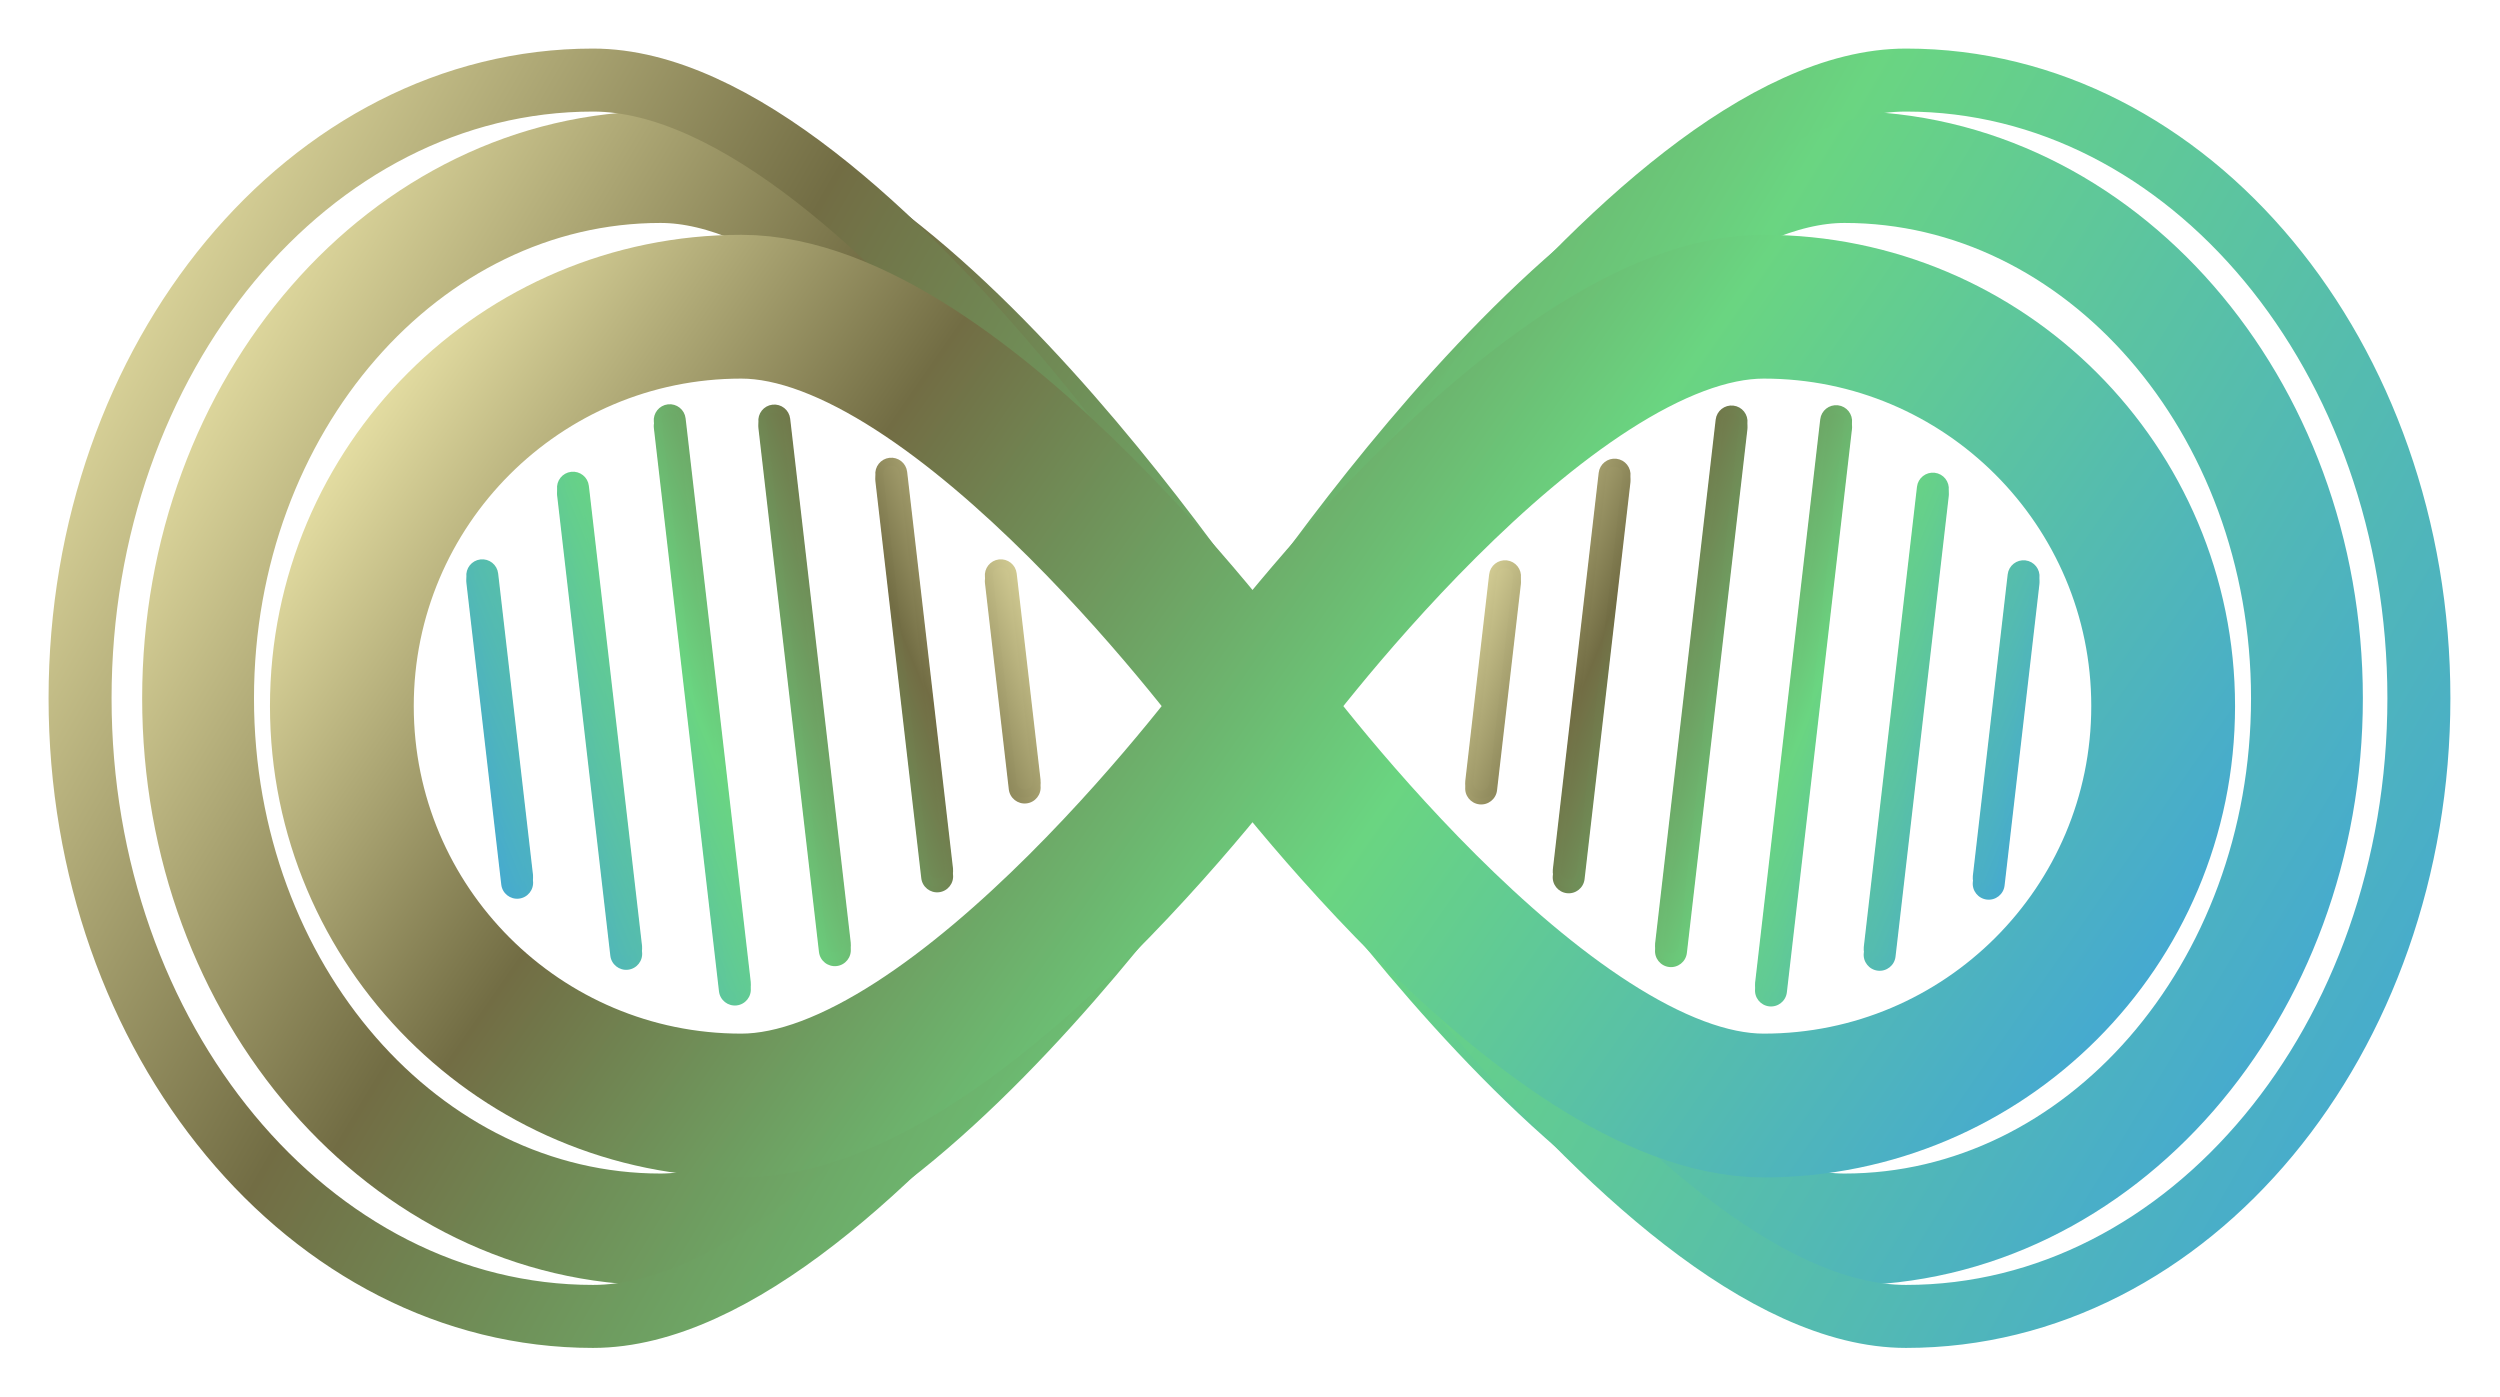 <svg width="843" height="471" viewBox="0 0 843 471" fill="none" xmlns="http://www.w3.org/2000/svg">
    <g filter="url(#filter0_f_17_474)">
    <path d="M422.347 235.448C422.347 235.448 535.831 414.572 621.957 414.572C708.083 414.572 777.902 334.376 777.902 235.448C777.902 136.52 708.083 56.323 621.957 56.323C535.831 56.323 422.347 235.448 422.347 235.448ZM422.347 235.448C422.347 235.448 308.863 414.572 222.737 414.572C136.61 414.572 66.791 334.376 66.791 235.448C66.791 136.52 136.61 56.323 222.737 56.323C308.863 56.323 422.347 235.448 422.347 235.448Z" stroke="url(#paint0_linear_17_474)" stroke-width="37.71"/>
    </g>
    <g filter="url(#filter1_f_17_474)">
    <path d="M421.325 235.448C421.325 235.448 547.183 443.896 642.7 443.896C738.217 443.896 815.65 350.57 815.65 235.448C815.65 120.325 738.217 27 642.7 27C547.183 27 421.325 235.448 421.325 235.448ZM421.325 235.448C421.325 235.448 295.467 443.896 199.949 443.896C104.432 443.896 27 350.57 27 235.448C27 120.325 104.432 27 199.949 27C295.467 27 421.325 235.448 421.325 235.448Z" stroke="url(#paint1_linear_17_474)" stroke-width="21.243"/>
    </g>
    <g filter="url(#filter2_i_17_474)">
    <path d="M422.347 234.101C422.347 234.101 520.356 368.781 594.737 368.781C669.119 368.781 729.417 308.483 729.417 234.101C729.417 159.719 669.119 99.421 594.737 99.421C520.356 99.421 422.347 234.101 422.347 234.101ZM422.347 234.101C422.347 234.101 324.338 368.781 249.956 368.781C175.574 368.781 115.276 308.483 115.276 234.101C115.276 159.719 175.574 99.421 249.956 99.421C324.338 99.421 422.347 234.101 422.347 234.101Z" stroke="url(#paint2_linear_17_474)" stroke-width="48.485"/>
    </g>
    <g filter="url(#filter3_i_17_474)">
    <path d="M205.8 320.261C206.141 323.216 208.814 325.335 211.77 324.994C214.725 324.652 216.845 321.979 216.503 319.023L198.565 163.828C198.223 160.872 195.55 158.753 192.595 159.095C189.639 159.436 187.52 162.109 187.862 165.065L205.8 320.261Z" fill="url(#paint3_linear_17_474)"/>
    <path d="M242.441 332.295C242.782 335.25 245.455 337.369 248.411 337.028C251.366 336.686 253.485 334.013 253.144 331.058L231.185 141.077C230.844 138.121 228.171 136.002 225.215 136.344C222.259 136.685 220.14 139.358 220.482 142.314L242.441 332.295Z" fill="url(#paint4_linear_17_474)"/>
    <path d="M276.157 319.023C276.498 321.979 279.171 324.098 282.127 323.756C285.082 323.415 287.201 320.742 286.86 317.786L266.448 141.184C266.106 138.229 263.433 136.11 260.477 136.451C257.522 136.793 255.403 139.466 255.744 142.421L276.157 319.023Z" fill="url(#paint5_linear_17_474)"/>
    <path d="M310.653 294.132C310.995 297.087 313.667 299.206 316.623 298.865C319.579 298.523 321.698 295.85 321.356 292.895L305.892 159.105C305.551 156.15 302.878 154.031 299.922 154.372C296.966 154.714 294.847 157.387 295.189 160.342L310.653 294.132Z" fill="url(#paint6_linear_17_474)"/>
    <path d="M340.167 264.177C340.509 267.132 343.182 269.251 346.138 268.91C349.093 268.568 351.212 265.895 350.871 262.94L342.829 193.369C342.488 190.414 339.815 188.294 336.859 188.636C333.904 188.978 331.785 191.651 332.126 194.606L340.167 264.177Z" fill="url(#paint7_linear_17_474)"/>
    <path d="M169.026 296.286C169.368 299.242 172.041 301.361 174.996 301.019C177.952 300.678 180.071 298.005 179.73 295.049L167.977 193.369C167.635 190.414 164.962 188.294 162.007 188.636C159.051 188.978 156.932 191.651 157.274 194.606L169.026 296.286Z" fill="url(#paint8_linear_17_474)"/>
    </g>
    <path d="M215.165 319.178L197.227 163.982C196.971 161.766 194.966 160.176 192.749 160.433C190.533 160.689 188.943 162.693 189.2 164.91L207.138 320.106C207.394 322.323 209.399 323.912 211.615 323.656C213.832 323.399 215.421 321.395 215.165 319.178ZM251.806 331.212L229.847 141.231C229.591 139.015 227.586 137.425 225.37 137.681C223.153 137.938 221.564 139.942 221.82 142.159L243.779 332.14C244.035 334.357 246.039 335.946 248.256 335.69C250.473 335.434 252.062 333.429 251.806 331.212ZM285.522 317.941L265.11 141.339C264.853 139.122 262.849 137.533 260.632 137.789C258.415 138.045 256.826 140.05 257.082 142.267L277.495 318.869C277.751 321.086 279.755 322.675 281.972 322.419C284.189 322.162 285.778 320.158 285.522 317.941ZM320.018 293.049L304.554 159.26C304.298 157.043 302.293 155.454 300.077 155.71C297.86 155.966 296.271 157.971 296.527 160.188L311.991 293.977C312.247 296.194 314.252 297.783 316.468 297.527C318.685 297.271 320.274 295.266 320.018 293.049ZM349.533 263.094L341.492 193.524C341.235 191.307 339.231 189.718 337.014 189.974C334.797 190.23 333.208 192.235 333.464 194.452L341.505 264.022C341.762 266.239 343.766 267.828 345.983 267.572C348.2 267.316 349.789 265.311 349.533 263.094ZM178.392 295.204L166.639 193.524C166.383 191.307 164.378 189.718 162.161 189.974C159.945 190.23 158.355 192.235 158.612 194.452L170.364 296.132C170.62 298.348 172.625 299.938 174.842 299.681C177.059 299.425 178.648 297.42 178.392 295.204Z" stroke="url(#paint9_linear_17_474)" stroke-width="2.694"/>
    <g filter="url(#filter4_i_17_474)">
    <path d="M639.171 320.58C638.829 323.536 636.156 325.655 633.2 325.313C630.245 324.972 628.126 322.299 628.467 319.343L646.406 164.147C646.747 161.192 649.42 159.073 652.376 159.414C655.331 159.756 657.45 162.429 657.109 165.385L639.171 320.58Z" fill="url(#paint10_linear_17_474)"/>
    <path d="M602.53 332.614C602.188 335.57 599.515 337.689 596.56 337.347C593.604 337.006 591.485 334.333 591.826 331.377L613.785 141.396C614.127 138.441 616.8 136.322 619.755 136.663C622.711 137.005 624.83 139.678 624.488 142.633L602.53 332.614Z" fill="url(#paint11_linear_17_474)"/>
    <path d="M568.814 319.343C568.472 322.299 565.799 324.418 562.843 324.076C559.888 323.735 557.769 321.062 558.11 318.106L578.523 141.504C578.864 138.548 581.537 136.429 584.493 136.771C587.449 137.113 589.568 139.786 589.226 142.741L568.814 319.343Z" fill="url(#paint12_linear_17_474)"/>
    <path d="M534.317 294.451C533.976 297.407 531.303 299.526 528.347 299.184C525.392 298.843 523.273 296.17 523.614 293.214L539.078 159.425C539.42 156.469 542.093 154.35 545.048 154.692C548.004 155.033 550.123 157.706 549.781 160.662L534.317 294.451Z" fill="url(#paint13_linear_17_474)"/>
    <path d="M504.803 264.496C504.461 267.452 501.788 269.571 498.833 269.229C495.877 268.888 493.758 266.215 494.1 263.259L502.141 193.689C502.483 190.733 505.155 188.614 508.111 188.956C511.067 189.297 513.186 191.97 512.844 194.926L504.803 264.496Z" fill="url(#paint14_linear_17_474)"/>
    <path d="M675.944 296.606C675.602 299.561 672.929 301.681 669.974 301.339C667.018 300.997 664.899 298.324 665.241 295.369L676.993 193.689C677.335 190.733 680.008 188.614 682.963 188.956C685.919 189.297 688.038 191.97 687.697 194.926L675.944 296.606Z" fill="url(#paint15_linear_17_474)"/>
    </g>
    <path d="M629.805 319.498L647.743 164.302C648 162.085 650.004 160.496 652.221 160.752C654.438 161.008 656.027 163.013 655.771 165.23L637.833 320.426C637.576 322.642 635.572 324.232 633.355 323.975C631.138 323.719 629.549 321.714 629.805 319.498ZM593.164 331.532L615.123 141.551C615.379 139.334 617.384 137.745 619.601 138.001C621.817 138.257 623.407 140.262 623.15 142.479L601.192 332.46C600.936 334.676 598.931 336.266 596.714 336.01C594.497 335.753 592.908 333.749 593.164 331.532ZM559.448 318.261L579.861 141.659C580.117 139.442 582.122 137.853 584.338 138.109C586.555 138.365 588.144 140.37 587.888 142.586L567.476 319.189C567.22 321.405 565.215 322.994 562.998 322.738C560.781 322.482 559.192 320.477 559.448 318.261ZM524.952 293.369L540.416 159.58C540.672 157.363 542.677 155.774 544.894 156.03C547.11 156.286 548.7 158.291 548.443 160.507L532.98 294.297C532.723 296.513 530.719 298.103 528.502 297.847C526.285 297.59 524.696 295.586 524.952 293.369ZM495.438 263.414L503.479 193.843C503.735 191.627 505.74 190.037 507.956 190.294C510.173 190.55 511.762 192.555 511.506 194.771L503.465 264.342C503.209 266.558 501.204 268.148 498.987 267.892C496.771 267.635 495.181 265.631 495.438 263.414ZM666.579 295.523L678.331 193.843C678.587 191.627 680.592 190.037 682.809 190.294C685.026 190.55 686.615 192.555 686.359 194.771L674.606 296.451C674.35 298.668 672.345 300.257 670.128 300.001C667.912 299.745 666.322 297.74 666.579 295.523Z" stroke="url(#paint16_linear_17_474)" stroke-width="2.694"/>
    <defs>
    <filter id="filter0_f_17_474" x="43.936" y="33.468" width="756.822" height="403.96" filterUnits="userSpaceOnUse" color-interpolation-filters="sRGB">
    <feFlood flood-opacity="0" result="BackgroundImageFix"/>
    <feBlend mode="normal" in="SourceGraphic" in2="BackgroundImageFix" result="shape"/>
    <feGaussianBlur stdDeviation="2" result="effect1_foregroundBlur_17_474"/>
    </filter>
    <filter id="filter1_f_17_474" x="0.378" y="0.378" width="841.893" height="470.139" filterUnits="userSpaceOnUse" color-interpolation-filters="sRGB">
    <feFlood flood-opacity="0" result="BackgroundImageFix"/>
    <feBlend mode="normal" in="SourceGraphic" in2="BackgroundImageFix" result="shape"/>
    <feGaussianBlur stdDeviation="8" result="effect1_foregroundBlur_17_474"/>
    </filter>
    <filter id="filter2_i_17_474" x="91.034" y="75.178" width="662.626" height="321.845" filterUnits="userSpaceOnUse" color-interpolation-filters="sRGB">
    <feFlood flood-opacity="0" result="BackgroundImageFix"/>
    <feBlend mode="normal" in="SourceGraphic" in2="BackgroundImageFix" result="shape"/>
    <feColorMatrix in="SourceAlpha" type="matrix" values="0 0 0 0 0 0 0 0 0 0 0 0 0 0 0 0 0 0 127 0" result="hardAlpha"/>
    <feOffset dy="4"/>
    <feGaussianBlur stdDeviation="2"/>
    <feComposite in2="hardAlpha" operator="arithmetic" k2="-1" k3="1"/>
    <feColorMatrix type="matrix" values="0 0 0 0 0 0 0 0 0 0 0 0 0 0 0 0 0 0 0.25 0"/>
    <feBlend mode="normal" in2="shape" result="effect1_innerShadow_17_474"/>
    </filter>
    <filter id="filter3_i_17_474" x="157.238" y="136.307" width="193.669" height="202.756" filterUnits="userSpaceOnUse" color-interpolation-filters="sRGB">
    <feFlood flood-opacity="0" result="BackgroundImageFix"/>
    <feBlend mode="normal" in="SourceGraphic" in2="BackgroundImageFix" result="shape"/>
    <feColorMatrix in="SourceAlpha" type="matrix" values="0 0 0 0 0 0 0 0 0 0 0 0 0 0 0 0 0 0 127 0" result="hardAlpha"/>
    <feOffset dy="2"/>
    <feGaussianBlur stdDeviation="4"/>
    <feComposite in2="hardAlpha" operator="arithmetic" k2="-1" k3="1"/>
    <feColorMatrix type="matrix" values="0 0 0 0 0 0 0 0 0 0 0 0 0 0 0 0 0 0 0.25 0"/>
    <feBlend mode="normal" in2="shape" result="effect1_innerShadow_17_474"/>
    </filter>
    <filter id="filter4_i_17_474" x="494.064" y="136.627" width="193.669" height="202.756" filterUnits="userSpaceOnUse" color-interpolation-filters="sRGB">
    <feFlood flood-opacity="0" result="BackgroundImageFix"/>
    <feBlend mode="normal" in="SourceGraphic" in2="BackgroundImageFix" result="shape"/>
    <feColorMatrix in="SourceAlpha" type="matrix" values="0 0 0 0 0 0 0 0 0 0 0 0 0 0 0 0 0 0 127 0" result="hardAlpha"/>
    <feOffset dy="2"/>
    <feGaussianBlur stdDeviation="4"/>
    <feComposite in2="hardAlpha" operator="arithmetic" k2="-1" k3="1"/>
    <feColorMatrix type="matrix" values="0 0 0 0 0 0 0 0 0 0 0 0 0 0 0 0 0 0 0.25 0"/>
    <feBlend mode="normal" in2="shape" result="effect1_innerShadow_17_474"/>
    </filter>
    <linearGradient id="paint0_linear_17_474" x1="96.052" y1="56.323" x2="732.622" y2="441.076" gradientUnits="userSpaceOnUse">
    <stop stop-color="#E9E2A6"/>
    <stop offset="0.25" stop-color="#726D44"/>
    <stop offset="0.59" stop-color="#6AD581"/>
    <stop offset="1" stop-color="#44A8D3"/>
    </linearGradient>
    <linearGradient id="paint1_linear_17_474" x1="59.452" y1="27" x2="783.198" y2="443.896" gradientUnits="userSpaceOnUse">
    <stop stop-color="#E9E2A6"/>
    <stop offset="0.25" stop-color="#726D44"/>
    <stop offset="0.59" stop-color="#6AD581"/>
    <stop offset="1" stop-color="#44A8D3"/>
    </linearGradient>
    <linearGradient id="paint2_linear_17_474" x1="140.547" y1="99.421" x2="647.031" y2="451.05" gradientUnits="userSpaceOnUse">
    <stop stop-color="#E9E2A6"/>
    <stop offset="0.25" stop-color="#726D44"/>
    <stop offset="0.59" stop-color="#6AD581"/>
    <stop offset="1" stop-color="#44A8D3"/>
    </linearGradient>
    <linearGradient id="paint3_linear_17_474" x1="327.234" y1="124.552" x2="126.019" y2="206.386" gradientUnits="userSpaceOnUse">
    <stop stop-color="#E9E2A6"/>
    <stop offset="0.25" stop-color="#726D44"/>
    <stop offset="0.59" stop-color="#6AD581"/>
    <stop offset="1" stop-color="#44A8D3"/>
    </linearGradient>
    <linearGradient id="paint4_linear_17_474" x1="327.234" y1="124.552" x2="126.019" y2="206.386" gradientUnits="userSpaceOnUse">
    <stop stop-color="#E9E2A6"/>
    <stop offset="0.25" stop-color="#726D44"/>
    <stop offset="0.59" stop-color="#6AD581"/>
    <stop offset="1" stop-color="#44A8D3"/>
    </linearGradient>
    <linearGradient id="paint5_linear_17_474" x1="327.234" y1="124.552" x2="126.019" y2="206.386" gradientUnits="userSpaceOnUse">
    <stop stop-color="#E9E2A6"/>
    <stop offset="0.25" stop-color="#726D44"/>
    <stop offset="0.59" stop-color="#6AD581"/>
    <stop offset="1" stop-color="#44A8D3"/>
    </linearGradient>
    <linearGradient id="paint6_linear_17_474" x1="327.234" y1="124.552" x2="126.019" y2="206.386" gradientUnits="userSpaceOnUse">
    <stop stop-color="#E9E2A6"/>
    <stop offset="0.25" stop-color="#726D44"/>
    <stop offset="0.59" stop-color="#6AD581"/>
    <stop offset="1" stop-color="#44A8D3"/>
    </linearGradient>
    <linearGradient id="paint7_linear_17_474" x1="327.234" y1="124.552" x2="126.019" y2="206.386" gradientUnits="userSpaceOnUse">
    <stop stop-color="#E9E2A6"/>
    <stop offset="0.25" stop-color="#726D44"/>
    <stop offset="0.59" stop-color="#6AD581"/>
    <stop offset="1" stop-color="#44A8D3"/>
    </linearGradient>
    <linearGradient id="paint8_linear_17_474" x1="327.234" y1="124.552" x2="126.019" y2="206.386" gradientUnits="userSpaceOnUse">
    <stop stop-color="#E9E2A6"/>
    <stop offset="0.25" stop-color="#726D44"/>
    <stop offset="0.59" stop-color="#6AD581"/>
    <stop offset="1" stop-color="#44A8D3"/>
    </linearGradient>
    <linearGradient id="paint9_linear_17_474" x1="327.234" y1="124.552" x2="126.019" y2="206.386" gradientUnits="userSpaceOnUse">
    <stop stop-color="#E9E2A6"/>
    <stop offset="0.25" stop-color="#726D44"/>
    <stop offset="0.59" stop-color="#6AD581"/>
    <stop offset="1" stop-color="#44A8D3"/>
    </linearGradient>
    <linearGradient id="paint10_linear_17_474" x1="517.736" y1="124.872" x2="718.951" y2="206.706" gradientUnits="userSpaceOnUse">
    <stop stop-color="#E9E2A6"/>
    <stop offset="0.25" stop-color="#726D44"/>
    <stop offset="0.59" stop-color="#6AD581"/>
    <stop offset="1" stop-color="#44A8D3"/>
    </linearGradient>
    <linearGradient id="paint11_linear_17_474" x1="517.736" y1="124.872" x2="718.951" y2="206.706" gradientUnits="userSpaceOnUse">
    <stop stop-color="#E9E2A6"/>
    <stop offset="0.25" stop-color="#726D44"/>
    <stop offset="0.59" stop-color="#6AD581"/>
    <stop offset="1" stop-color="#44A8D3"/>
    </linearGradient>
    <linearGradient id="paint12_linear_17_474" x1="517.736" y1="124.872" x2="718.951" y2="206.706" gradientUnits="userSpaceOnUse">
    <stop stop-color="#E9E2A6"/>
    <stop offset="0.25" stop-color="#726D44"/>
    <stop offset="0.59" stop-color="#6AD581"/>
    <stop offset="1" stop-color="#44A8D3"/>
    </linearGradient>
    <linearGradient id="paint13_linear_17_474" x1="517.736" y1="124.872" x2="718.951" y2="206.706" gradientUnits="userSpaceOnUse">
    <stop stop-color="#E9E2A6"/>
    <stop offset="0.25" stop-color="#726D44"/>
    <stop offset="0.59" stop-color="#6AD581"/>
    <stop offset="1" stop-color="#44A8D3"/>
    </linearGradient>
    <linearGradient id="paint14_linear_17_474" x1="517.736" y1="124.872" x2="718.951" y2="206.706" gradientUnits="userSpaceOnUse">
    <stop stop-color="#E9E2A6"/>
    <stop offset="0.25" stop-color="#726D44"/>
    <stop offset="0.59" stop-color="#6AD581"/>
    <stop offset="1" stop-color="#44A8D3"/>
    </linearGradient>
    <linearGradient id="paint15_linear_17_474" x1="517.736" y1="124.872" x2="718.951" y2="206.706" gradientUnits="userSpaceOnUse">
    <stop stop-color="#E9E2A6"/>
    <stop offset="0.25" stop-color="#726D44"/>
    <stop offset="0.59" stop-color="#6AD581"/>
    <stop offset="1" stop-color="#44A8D3"/>
    </linearGradient>
    <linearGradient id="paint16_linear_17_474" x1="517.736" y1="124.872" x2="718.951" y2="206.706" gradientUnits="userSpaceOnUse">
    <stop stop-color="#E9E2A6"/>
    <stop offset="0.25" stop-color="#726D44"/>
    <stop offset="0.59" stop-color="#6AD581"/>
    <stop offset="1" stop-color="#44A8D3"/>
    </linearGradient>
    </defs>
    </svg>
    